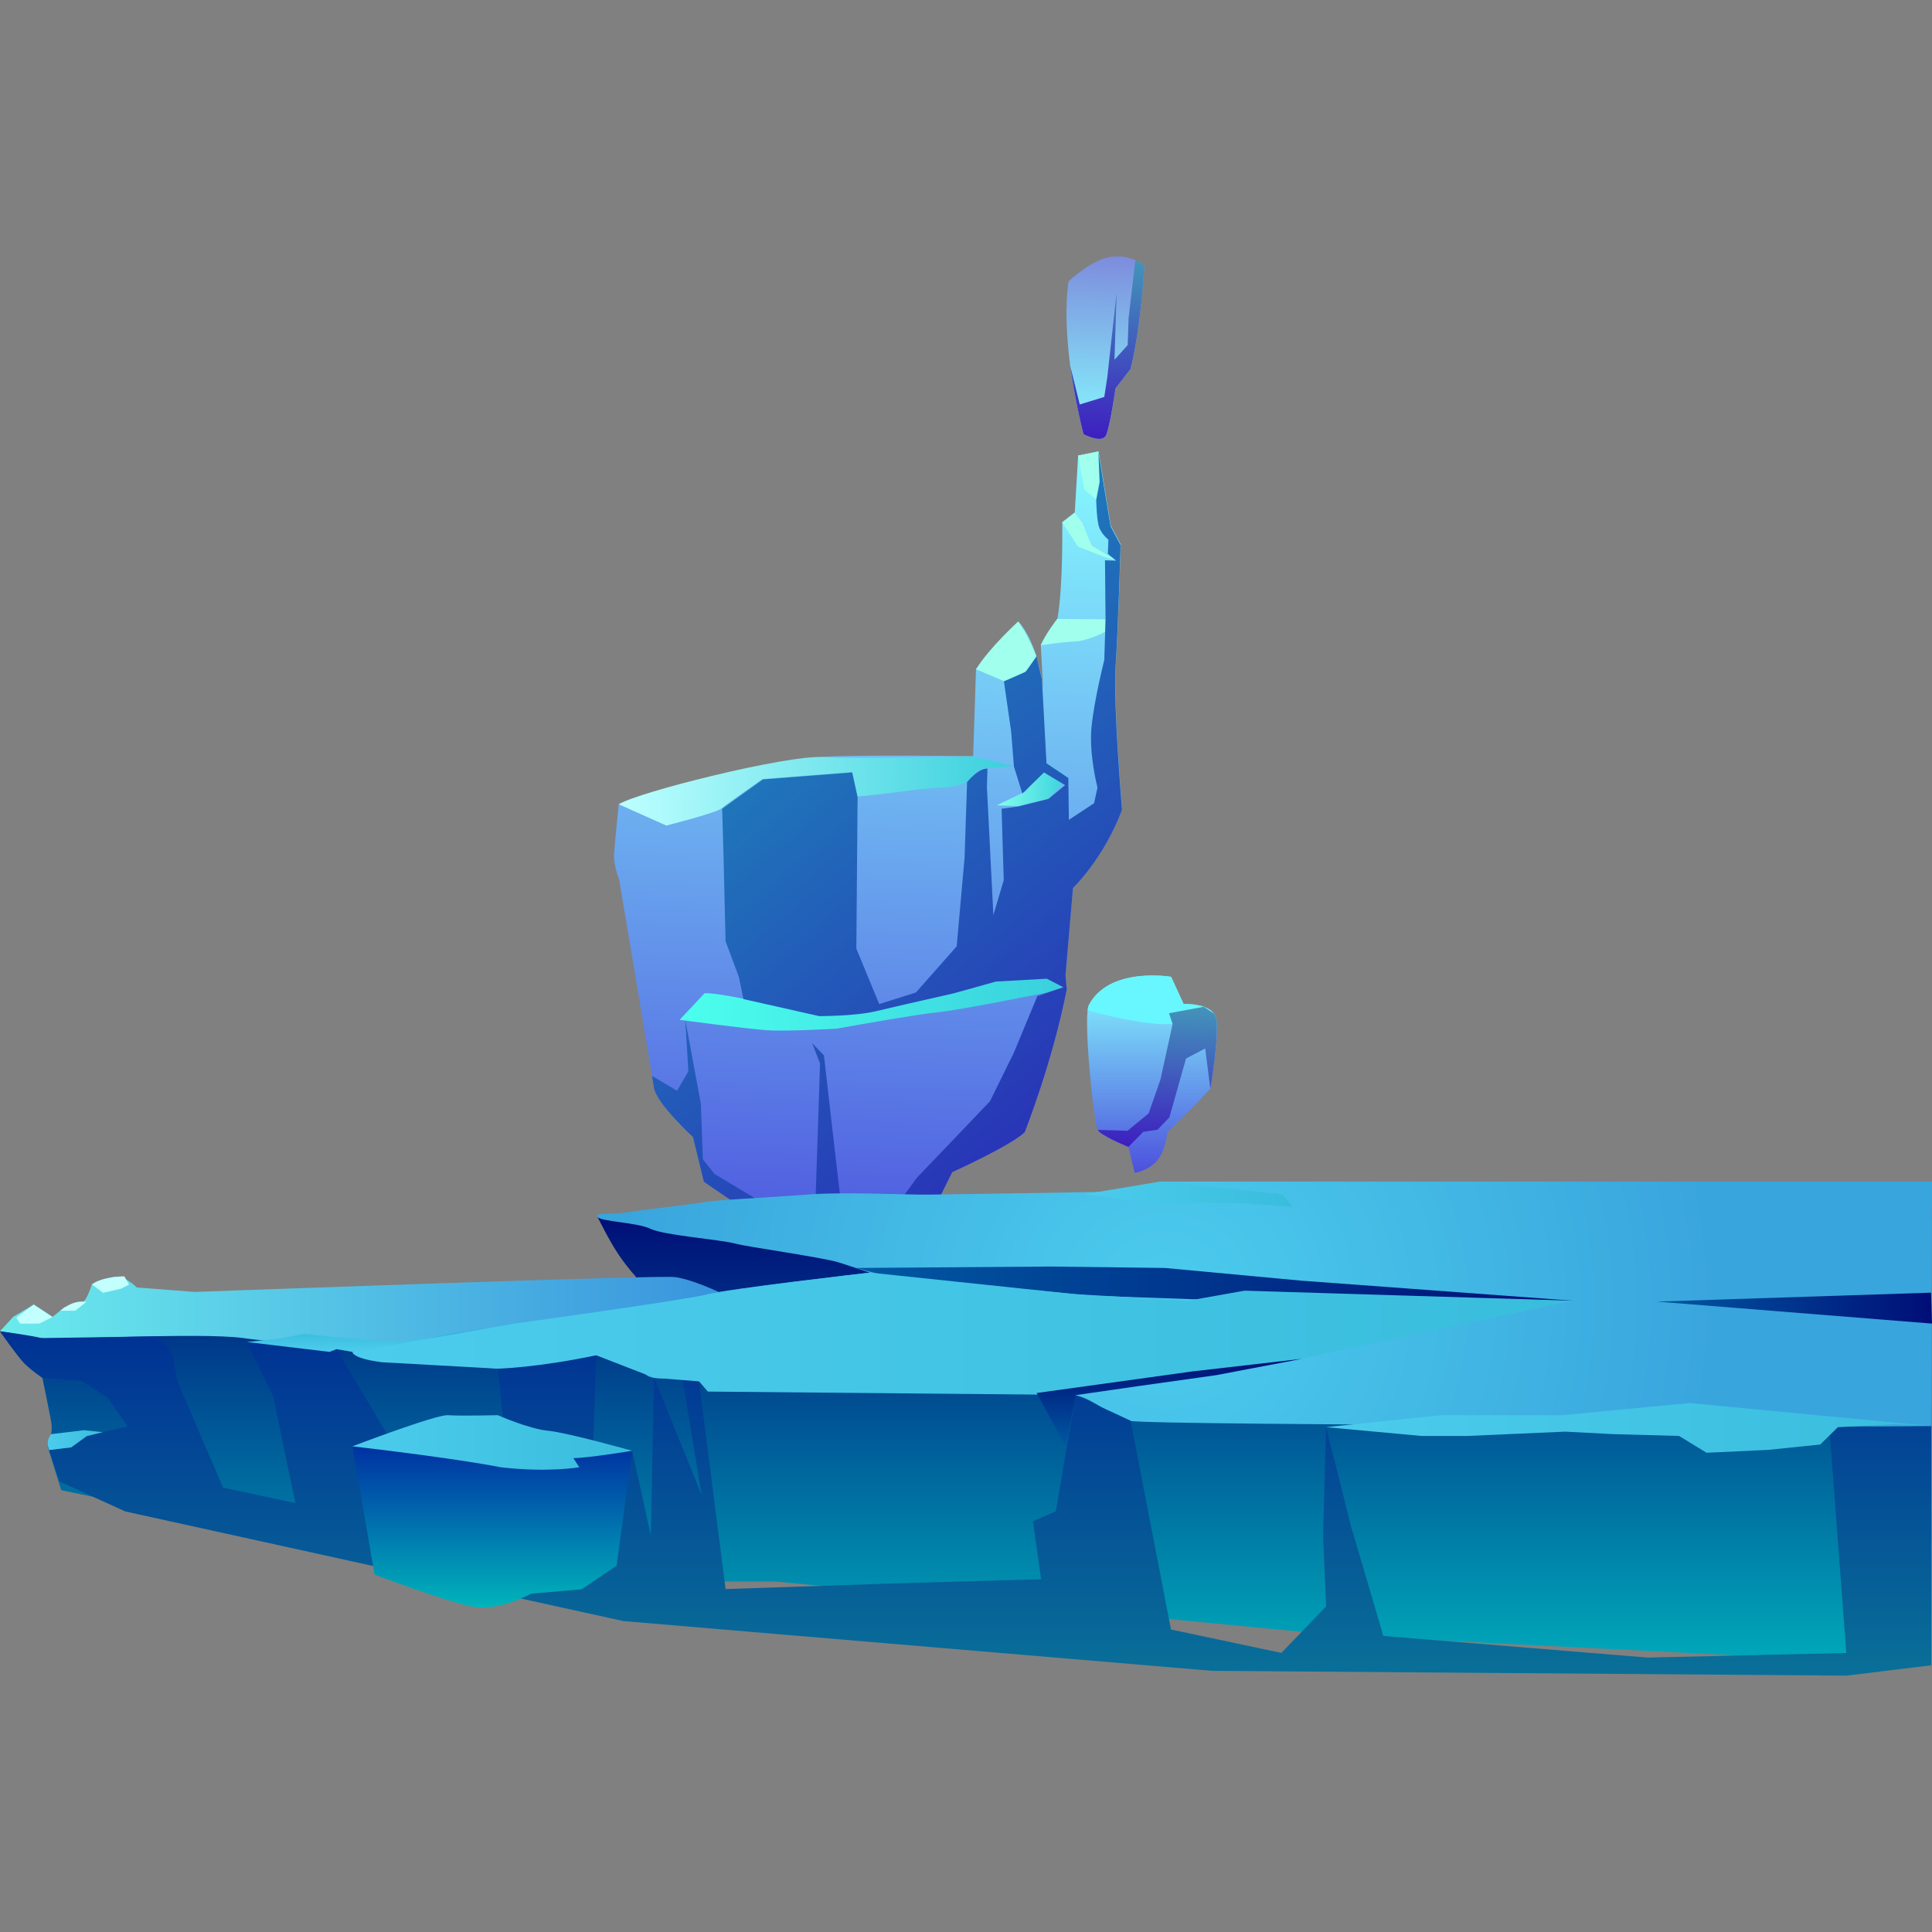 <?xml version="1.0" encoding="utf-8"?>
<!-- Generator: Adobe Illustrator 28.0.0, SVG Export Plug-In . SVG Version: 6.00 Build 0)  -->
<svg version="1.1" id="Layer_1" xmlns="http://www.w3.org/2000/svg" xmlns:xlink="http://www.w3.org/1999/xlink" x="0px" y="0px"
	 viewBox="0 0 1080 1080" style="enable-background:new 0 0 1080 1080;" xml:space="preserve">
<rect x="0" y="0" width="1080" height="1080" fill="#808080" stroke="none"/>
<style type="text/css">
	.st0{fill-rule:evenodd;clip-rule:evenodd;fill:url(#SVGID_1_);}
	.st1{fill-rule:evenodd;clip-rule:evenodd;fill:url(#SVGID_00000029007338462689843820000010401855233687346108_);}
	.st2{fill-rule:evenodd;clip-rule:evenodd;fill:url(#SVGID_00000142858878826954510140000011763256676754235326_);}
	.st3{fill-rule:evenodd;clip-rule:evenodd;fill:#A0FFED;}
	.st4{fill-rule:evenodd;clip-rule:evenodd;fill:url(#SVGID_00000129177195918659898050000013723819157720023444_);}
	.st5{fill-rule:evenodd;clip-rule:evenodd;fill:url(#SVGID_00000059991861437566060900000015404732152656381573_);}
	.st6{fill-rule:evenodd;clip-rule:evenodd;fill:url(#SVGID_00000173867556650974363790000010325563859941984926_);}
	.st7{fill-rule:evenodd;clip-rule:evenodd;fill:url(#SVGID_00000002372001589088695150000007427709338566756255_);}
	.st8{fill-rule:evenodd;clip-rule:evenodd;fill:url(#SVGID_00000029740181293038636870000000067329074261126062_);}
	.st9{fill-rule:evenodd;clip-rule:evenodd;fill:#68F6FF;}
	.st10{fill-rule:evenodd;clip-rule:evenodd;fill:url(#SVGID_00000088850620893697686830000004026960799125258929_);}
	.st11{fill-rule:evenodd;clip-rule:evenodd;fill:url(#SVGID_00000180333285756344091760000014713819779813171877_);}
	.st12{fill-rule:evenodd;clip-rule:evenodd;fill:url(#SVGID_00000008133075112539664050000018196696847840029342_);}
	.st13{fill-rule:evenodd;clip-rule:evenodd;fill:url(#SVGID_00000158725420867461793130000009376070647246279819_);}
	.st14{fill-rule:evenodd;clip-rule:evenodd;fill:url(#SVGID_00000149375439284721007280000010219491548754813843_);}
	.st15{fill-rule:evenodd;clip-rule:evenodd;fill:url(#SVGID_00000042001643520165834860000016452588208310294672_);}
	.st16{fill-rule:evenodd;clip-rule:evenodd;fill:url(#SVGID_00000144317232274046536660000004910822575764757173_);}
	.st17{fill-rule:evenodd;clip-rule:evenodd;fill:url(#SVGID_00000071517350422644269710000011848731984643550891_);}
	.st18{fill-rule:evenodd;clip-rule:evenodd;fill:url(#SVGID_00000066491751624676814470000001520710906390350006_);}
	.st19{fill-rule:evenodd;clip-rule:evenodd;fill:url(#SVGID_00000009579681936985216640000017470164281217949832_);}
	.st20{fill-rule:evenodd;clip-rule:evenodd;fill:#C2FFFF;}
	.st21{fill-rule:evenodd;clip-rule:evenodd;fill:url(#SVGID_00000008118545291867346150000004733222386821269171_);}
	.st22{fill-rule:evenodd;clip-rule:evenodd;fill:url(#SVGID_00000029763116075450070510000016693311359694639753_);}
	.st23{fill-rule:evenodd;clip-rule:evenodd;fill:url(#SVGID_00000083065668878283600160000012900246657920012211_);}
	.st24{fill-rule:evenodd;clip-rule:evenodd;fill:url(#SVGID_00000169531090469190800640000002286192806369614001_);}
	.st25{fill-rule:evenodd;clip-rule:evenodd;fill:url(#SVGID_00000091001992752400666020000002849227987239779735_);}
</style>
<g>
	
		<linearGradient id="SVGID_1_" gradientUnits="userSpaceOnUse" x1="484.606" y1="723.251" x2="484.606" y2="254.265" gradientTransform="matrix(0.999 3.320000e-02 -3.320000e-02 0.999 16.535 -21.829)">
		<stop  offset="0" style="stop-color:#4C51DD"/>
		<stop  offset="0.994" style="stop-color:#86F9FF"/>
	</linearGradient>
	<path class="st0" d="M599.8,496.4l-4.2,48.9l0.7,7.8c-8.1,41.2-23.5,79.8-23.5,79.8c-7.9,7.6-40.5,22.3-40.5,22.3l-19.5,39.2
		c-11.5,11.1-36.9,15.4-36.9,15.4l-0.2,7.2c-16-2.1-40.3-11.8-40.3-11.8L429,684c-7.6-4.1-35.5-23.4-35.5-23.4l-6.1-25
		c0,0-20.5-18.9-21.8-27.5c-0.2-1-0.5-3.3-1.1-6.6c-4.2-25.4-18.4-109.9-18.4-109.9s-3.2-7.6-2.8-14.4c0.4-6.8,2.6-27.7,2.6-27.7
		s97.2-25.1,113.8-26.4c16.6-1.3,84.3-0.4,84.3-0.4l1.6-48.7l23.6-26.7c4.8,5.5,8,12.7,10.1,19.4c0.1,0.5,0.3,0.9,0.4,1.4l0,0
		c1.3,4.5,2.2,8.6,2.7,11.7l0,0l0.1,0.4c0.4,2.8,0.6,4.5,0.6,4.5l-1.3-24.2l9.3-14.7c3.3-18.2,2.7-53.9,2.7-53.9l7-5.4l1.9-31.9
		l11.4-2.3l6.8,41.5l5.6,10.5c0,0-1.4,47.9-2.8,68c-1.4,20.1,3.6,80,3.6,80C617,480,599.8,496.4,599.8,496.4z"/>
	
		<linearGradient id="SVGID_00000129197701542692121490000004171131108234356383_" gradientUnits="userSpaceOnUse" x1="344.862" y1="449.07" x2="564.85" y2="449.07" gradientTransform="matrix(0.999 3.320000e-02 -3.320000e-02 0.999 16.535 -21.829)">
		<stop  offset="0" style="stop-color:#BDFFFF"/>
		<stop  offset="1" style="stop-color:#39D0DD"/>
	</linearGradient>
	<path style="fill-rule:evenodd;clip-rule:evenodd;fill:url(#SVGID_00000129197701542692121490000004171131108234356383_);" d="
		M345.9,449.6l26.6,11.9c0,0,28.2-7.2,30.9-9.6c2.7-2.4,22.8-16.4,22.8-16.4l49.9-3.9l3,13.7c0,0,14.5-1.3,30-3.5
		c15.5-2.1,25.5-0.8,31.3-4.9c5.8-4.1,4-6.8,11.4-7.5c7.4-0.6,14.8-1.1,14.8-1.1l-22.7-5.5c0,0-64.1,1.4-84.3,0.4
		C439.6,422.1,356.5,442.8,345.9,449.6z"/>
	
		<linearGradient id="SVGID_00000022530791807434306500000007783575386882248376_" gradientUnits="userSpaceOnUse" x1="382.786" y1="566.731" x2="596.602" y2="566.731" gradientTransform="matrix(0.999 3.320000e-02 -3.320000e-02 0.999 16.535 -21.829)">
		<stop  offset="0" style="stop-color:#4CFFED"/>
		<stop  offset="1" style="stop-color:#39D0DD"/>
	</linearGradient>
	<path style="fill-rule:evenodd;clip-rule:evenodd;fill:url(#SVGID_00000022530791807434306500000007783575386882248376_);" d="
		M393.9,555.2l-14,14.9c0,0,37.3,5,48.8,5.8c11.5,0.8,39.1-0.9,39.1-0.9s43.9-7.9,56.8-9.2c12.9-1.3,60.2-10.9,60.2-10.9l9.5-3.1
		l-9.3-4.8c0,0-25.2-0.7-35.1,3.3c-9.9,4-45,10.8-57,14c-12,3.2-35.2,3.5-35.2,3.5S405,554.7,393.9,555.2z"/>
	<path class="st3" d="M545.6,374.1l15.5,6.6c0,0,8.8-2.2,12.2-5.4c3.4-3.3,6-8.6,6-8.6s-5.5-13.7-10.2-19.2
		C569.2,347.4,553.2,361.9,545.6,374.1z"/>
	<path class="st3" d="M581.8,360.7c0,0,11.9-1.8,19-2.1c7.1-0.2,17-5.4,17-5.4l0.2-7l-27-0.2C591,345.9,584.2,354.7,581.8,360.7z"/>
	<polygon class="st3" points="593.8,292 602.6,305.5 616.2,310.9 623.9,313.2 610.2,305 605.1,292.4 600.7,286.6 	"/>
	<polygon class="st3" points="602.6,254.7 606.2,273.6 612.7,279.2 614.6,269.2 614,252.4 	"/>
	
		<linearGradient id="SVGID_00000034772007521504873510000003606443068418788749_" gradientUnits="userSpaceOnUse" x1="556.075" y1="441.532" x2="595.549" y2="441.532" gradientTransform="matrix(0.999 3.320000e-02 -3.320000e-02 0.999 16.535 -21.829)">
		<stop  offset="0" style="stop-color:#84FFED"/>
		<stop  offset="1" style="stop-color:#39D0DD"/>
	</linearGradient>
	
		<polygon style="fill-rule:evenodd;clip-rule:evenodd;fill:url(#SVGID_00000034772007521504873510000003606443068418788749_);" points="
		597.2,434.7 586,446.4 569.2,450.6 557.2,450.2 573.5,442.3 580.5,433.4 585,426.5 	"/>
	
		<linearGradient id="SVGID_00000052818190034699581190000015372056281314830983_" gradientUnits="userSpaceOnUse" x1="628.53" y1="601.985" x2="445.744" y2="398.27" gradientTransform="matrix(0.999 3.320000e-02 -3.320000e-02 0.999 16.535 -21.829)">
		<stop  offset="0" style="stop-color:#2933B7"/>
		<stop  offset="1" style="stop-color:#1E7ABA"/>
	</linearGradient>
	<path style="fill-rule:evenodd;clip-rule:evenodd;fill:url(#SVGID_00000052818190034699581190000015372056281314830983_);" d="
		M599.8,496.4l-4.2,48.9l0.7,7.8c-8.1,41.2-23.5,79.8-23.5,79.8c-7.9,7.6-40.5,22.3-40.5,22.3l-19.5,39.2
		c-11.5,11.1-36.9,15.4-36.9,15.4l-0.2,7.2c-16-2.1-40.3-11.8-40.3-11.8L429,684c-7.6-4.1-35.5-23.4-35.5-23.4l-6.1-25
		c0,0-20.5-18.9-21.8-27.5c-0.2-1-0.5-3.3-1.1-6.6l14,8.2l6.3-10.8l-1.7-28.7l8.7,46.9l1.1,31l6.6,8.2l22,13.2l19,16.8l15.2-9.4
		l2.7-82.4l-4.4-11.4l6.6,6.9l6.6,57.8L471,680l25.1,0.8l16.5-22.5l18-18.8l22.8-23.9l13.3-27l13.2-31.8l14.6-4.9l-9.3-4.8
		l-28.5,1.6l-23.7,6.6c0,0-31.8,7.2-43.5,10c-11.7,2.8-31.6,2.7-31.6,2.7l-42.3-9.5l-2.6-12.5l-7.4-19.8l-1.1-46.2l-0.8-27.9
		l22.8-16.4l49.9-3.9l3,13.7l-0.7,84.8l12.8,31l20.5-6.5l22.8-25.8l4.4-49.5l1.4-42.3c7.1-8.4,11.4-7.5,11.4-7.5l-0.3,10.2l3.6,71.7
		l5.8-19.6l-1.2-39.9l9.5-1.3l16.7-4.2l9.3-7.7l-11.8-7.1l-12.1,11.8l-4.7-15.1l-1.6-19.9l-4-27.7l12.2-5.4l6-8.5l0.1-0.1l0.3,1.5
		l0,0l2.7,11.7l0,0l0,0.2l0,0.2l2.5,46.2l12.2,8.2l0.3,23.4l14.1-9.3l1.9-8.7c0,0-4.7-18.1-3.4-33.1c1.3-15,7.2-38.2,7.2-38.2
		l0.7-22.6l-0.3-33.2l6.2,0.2l-4.6-3.8l0.3-7.9c0,0-3.5-2.8-5-6.5c-1.6-3.7-1.8-15.7-1.8-15.7l1.9-10l-0.7-16.8l6.8,41.5l5.6,10.5
		c0,0-1.4,47.9-2.8,68c-1.4,20.1,3.6,80,3.6,80C617,480,599.8,496.4,599.8,496.4z"/>
	<g>
		
			<linearGradient id="SVGID_00000004542655141586350900000007413565923787987592_" gradientUnits="userSpaceOnUse" x1="607.123" y1="247.205" x2="607.123" y2="144.865" gradientTransform="matrix(0.999 3.320000e-02 -3.320000e-02 0.999 16.535 -21.829)">
			<stop  offset="5.586590e-03" style="stop-color:#86F9FF"/>
			<stop  offset="1" style="stop-color:#7D8CDD"/>
		</linearGradient>
		<path style="fill-rule:evenodd;clip-rule:evenodd;fill:url(#SVGID_00000004542655141586350900000007413565923787987592_);" d="
			M639.7,148.2c0,0-1.7,33.9-7.7,58l-8.4,10.9c0,0-3,20.7-5.2,26c-2.2,5.3-12.7-0.4-12.7-0.4s-4.5-16.8-7.4-38l0,0
			c-2-15.2-3.1-32.5-1-47.4c0,0,12.7-12.1,23.6-13.7c5.6-0.8,10.4,0.4,13.7,1.8l0.1,0.1C637.5,146.6,639.2,147.9,639.7,148.2
			L639.7,148.2z"/>
		
			<linearGradient id="SVGID_00000111909430853748620730000000366225441571280550_" gradientUnits="userSpaceOnUse" x1="608.726" y1="247.205" x2="608.726" y2="146.589" gradientTransform="matrix(0.999 3.320000e-02 -3.320000e-02 0.999 16.535 -21.829)">
			<stop  offset="0" style="stop-color:#3E1EC0"/>
			<stop  offset="1" style="stop-color:#4395BA"/>
		</linearGradient>
		<path style="fill-rule:evenodd;clip-rule:evenodd;fill:url(#SVGID_00000111909430853748620730000000366225441571280550_);" d="
			M639.7,148.2c0,0-1.7,33.9-7.7,58l-8.4,10.9c0,0-3,20.7-5.2,26c-2.2,5.3-12.7-0.4-12.7-0.4s-4.5-16.8-7.4-38l5.3,21.4l13.7-4.2
			l1.7-11.1l5.2-47.1l-1.2,37.4l7.4-8.2l0.5-15.1l3.8-32.5l0.1,0.1L639.7,148.2L639.7,148.2z"/>
	</g>
	<g>
		
			<linearGradient id="SVGID_00000044167155325012115230000009078898615488524705_" gradientUnits="userSpaceOnUse" x1="649.561" y1="656.219" x2="645.905" y2="546.048" gradientTransform="matrix(0.999 3.320000e-02 -3.320000e-02 0.999 16.535 -21.829)">
			<stop  offset="0" style="stop-color:#4C51DD"/>
			<stop  offset="0.994" style="stop-color:#86F9FF"/>
		</linearGradient>
		<path style="fill-rule:evenodd;clip-rule:evenodd;fill:url(#SVGID_00000044167155325012115230000009078898615488524705_);" d="
			M676.6,608.6l-9,9.5l-15,14.8c0,0-1.2,11.7-6.7,16.9c-5.5,5.2-11.6,5.8-11.6,5.8l-3.5-14.4c0,0-11.6-4.7-15.9-8.1
			c-0.6-0.5-1.1-1-1.3-1.4c-1.9-3.1-7.3-53.1-5.6-66.8c0.2-1.3,0.4-2.3,0.7-2.9c11.3-21.8,46-15.9,46-15.9l7,15.2
			c0,0,6-0.3,11.2,1.5c2.3,0.8,4.4,2,5.7,3.8c0.6,0.8,1.1,1.8,1.3,3C681.7,578.6,676.6,608.6,676.6,608.6z"/>
		<path class="st9" d="M679.8,569.5c-6.3-1.2-22.5,0.1-22.5,0.1l-1.9,2.7c-13.8,1.7-45.4-6.9-47.5-7.5c0.2-1.3,0.4-2.3,0.7-2.9
			c11.3-21.8,46-15.9,46-15.9l7,15.2C661.5,561.2,677.9,560.4,679.8,569.5z"/>
		
			<linearGradient id="SVGID_00000101064169629737315910000015106608842677944228_" gradientUnits="userSpaceOnUse" x1="650.814" y1="642.243" x2="650.814" y2="562.454" gradientTransform="matrix(0.999 3.320000e-02 -3.320000e-02 0.999 16.535 -21.829)">
			<stop  offset="0" style="stop-color:#3E1EC0"/>
			<stop  offset="1" style="stop-color:#4395BA"/>
		</linearGradient>
		<path style="fill-rule:evenodd;clip-rule:evenodd;fill:url(#SVGID_00000101064169629737315910000015106608842677944228_);" d="
			M676.6,608.6l-2.9-22.5l-10.7,5.6l-9.3,32.9l-6.6,6.9l-8,1.2l-8.3,8.4c0,0-11.6-4.7-15.9-8.1l-1.3-1.4l16.7,0.5l11.8-9.7l6.6-18.9
			l6.8-31.1l-2-6l19.4-3.6l5.7,3.8c0.6,0.8,1.1,1.8,1.3,3C681.7,578.6,676.6,608.6,676.6,608.6z"/>
	</g>
</g>
<g>
	
		<linearGradient id="SVGID_00000097498457898988786850000012116524415639424935_" gradientUnits="userSpaceOnUse" x1="539.736" y1="930.834" x2="539.736" y2="680.203">
		<stop  offset="0" style="stop-color:#00AABA"/>
		<stop  offset="1" style="stop-color:#000E77"/>
	</linearGradient>
	<path style="fill-rule:evenodd;clip-rule:evenodd;fill:url(#SVGID_00000097498457898988786850000012116524415639424935_);" d="
		M334,680.2c0,0,6.5,13.3,11.7,21c5.2,7.7,9.8,12.5,9.8,12.5l-4.9,7.4l-179.3,8.2L0,744.2c0,0,10,14.2,14,18.3
		c4.1,4.1,9.7,7.7,9.7,7.7s3.6,17.4,4.9,24.5c1.3,7.2-2,13.8-2,13.8l7.6,24.5l243.6,51.1h155.9L750,914.3l329.4,16.5V759.6
		l-298.8-43.1L334,680.2z"/>
	
		<linearGradient id="SVGID_00000180338353827701198410000013509822949778190727_" gradientUnits="userSpaceOnUse" x1="0" y1="736.64" x2="401.685" y2="736.64">
		<stop  offset="0" style="stop-color:#6BEBED"/>
		<stop  offset="1" style="stop-color:#3994DD"/>
	</linearGradient>
	<path style="fill-rule:evenodd;clip-rule:evenodd;fill:url(#SVGID_00000180338353827701198410000013509822949778190727_);" d="
		M401.7,722.2c0,0-14.9-7.1-24.5-8.3c-9.6-1.2-253.8,7.8-268.3,8.3l-32.5-2.5c0,0-6.6-7.1-13.1-5.9c-6.5,1.2-11.9,4.1-11.9,4.1
		s-2.4,7.5-4.4,9.4c-2.1,1.9-10.9,3.4-10.9,3.4l-6.7,5.4l-10.5-6.9l-11.5,6.9L0,744.2c0,0,17.6,2.3,23,3.8c5.4,1.5,88.6-3.4,113.1,0
		c24.5,3.5,52.1,3.5,54.1,5.4c1.9,1.9,27.3,7.1,36.7,6c9.3-1.1,103.7-15.2,103.7-15.2l54.3-11.3L401.7,722.2z"/>
	
		<radialGradient id="SVGID_00000134245924967076566560000005089787305227138950_" cx="651.224" cy="728.85" r="307.023" gradientUnits="userSpaceOnUse">
		<stop  offset="0" style="stop-color:#4CCCED"/>
		<stop  offset="1" style="stop-color:#39A5DD"/>
	</radialGradient>
	<path style="fill-rule:evenodd;clip-rule:evenodd;fill:url(#SVGID_00000134245924967076566560000005089787305227138950_);" d="
		M1080,660.5H648.5c0,0-10.9,4.7-18.5,5.3c-7.7,0.6-97.8,1.8-110.5,2c-12.7,0.2-47-1.7-68.7,0c-21.7,1.7-49.4,2.8-58,4.3
		c-8.7,1.5-33.3,4.1-42.2,5.6c-8.9,1.5-18.6,0-16.6,2.6c2,2.6,22.5,3.1,29.6,6.6c7.2,3.6,39.4,6.1,47.1,8.2s49.1,7.7,58.5,10.7
		c9.4,3.1,17.1,5.6,17.1,5.6s-81.5,9.2-91.6,12.3c-10.1,3.1-19.3,5.6-19.3,5.6s-122.6,14.3-134.6,18.9c-12,4.6-19.6,6.6-18.1,9.7
		c1.5,3.1,45.5,6.1,55.7,7.2c10.2,1,55.2-10.7,62.8-6.6c7.7,4.1,15.9,6.6,20.2,10.2c4.3,3.6,17.6,0.5,29.4,3.6
		c11.7,3.1,200.3,5.6,210.5,7.7c10.2,2,19.4,11.8,30.7,14.3c11.2,2.6,447.5,3.1,447.5,3.1L1080,660.5z"/>
	
		<linearGradient id="SVGID_00000057130710240580837320000012345725454314498719_" gradientUnits="userSpaceOnUse" x1="539.736" y1="936.68" x2="539.736" y2="744.223">
		<stop  offset="0" style="stop-color:#097098"/>
		<stop  offset="1" style="stop-color:#003194"/>
	</linearGradient>
	<path style="fill-rule:evenodd;clip-rule:evenodd;fill:url(#SVGID_00000057130710240580837320000012345725454314498719_);" d="
		M1022.6,797.8l9.5,126.2L921,926.6l-147.7-12.1l-18-61l-14-55.7l-1.7,60.2l1.7,40l-25,26l-61.7-13.1L632,794.2l-30.7-14.3
		l-11.1,64.9l-12.8,5.6l4.6,32.4l-71.6,2l-104.8,3.5l-14.9-116.2l-9.2-1.4l10.7,64.9l-26.6-65.6l-1.8,88.2L353.4,811l-21.9-0.5
		l1.8-53l-55,7.5l3.9,37.7l-41.7,5.8l-23.5-5.8l-29.8-50.1l-49.2-2.4l14.6,30.2l3.6,16.9l8.9,42.9l-40.4-8.6l-25.8-60.1l-2.2-13.8
		l-8-10.7L23,748l-23-3.8c0,0,10.9,15.5,14,18.3c3.1,2.8,9.7,7.7,9.7,7.7l21.6,1.6l14.9,9.5l11.1,16l-22.8,5.5l-8.7,6.3l-12.3,1.5
		l5.7,17.5L70,844.9l278.5,61.3l329,27.8l354.7,2.7l47.4-5.8V797.2L1022.6,797.8z"/>
	
		<linearGradient id="SVGID_00000127743695801636869020000013038687254637564309_" gradientUnits="userSpaceOnUse" x1="275.229" y1="898.562" x2="275.229" y2="808.489">
		<stop  offset="0" style="stop-color:#00B4BA"/>
		<stop  offset="1" style="stop-color:#0031A2"/>
	</linearGradient>
	<path style="fill-rule:evenodd;clip-rule:evenodd;fill:url(#SVGID_00000127743695801636869020000013038687254637564309_);" d="
		M197,808.5l12.4,71.7c0,0,38.8,14.8,54.2,17.8c15.4,3,33.2-7.1,33.2-7.1l28.4-2.5l19.5-13.2l8.7-64.1l-48.5-0.5L197,808.5z"/>
	
		<linearGradient id="SVGID_00000008124295743410204800000016102836461113344152_" gradientUnits="userSpaceOnUse" x1="197.03" y1="806.352" x2="353.427" y2="806.352">
		<stop  offset="0" style="stop-color:#4CCCED"/>
		<stop  offset="1" style="stop-color:#39BDDD"/>
	</linearGradient>
	<path style="fill-rule:evenodd;clip-rule:evenodd;fill:url(#SVGID_00000008124295743410204800000016102836461113344152_);" d="
		M197,808.5c0,0,47-17.9,53.4-17.4c6.4,0.5,27.9,0,27.9,0s17.4,7.7,28.1,8.7c10.7,1,47,11.2,47,11.2s-25,4.1-32.9,4.1l3.3,5.1
		c0,0-17.4,3.1-44,0C279.8,820.2,257.9,815.6,197,808.5z"/>
	
		<linearGradient id="SVGID_00000018939955230956805210000000712737670597057684_" gradientUnits="userSpaceOnUse" x1="26.682" y1="805" x2="57.521" y2="805">
		<stop  offset="0" style="stop-color:#4CCCED"/>
		<stop  offset="1" style="stop-color:#39BDDD"/>
	</linearGradient>
	<path style="fill-rule:evenodd;clip-rule:evenodd;fill:url(#SVGID_00000018939955230956805210000000712737670597057684_);" d="
		M28.6,801.7l18.3-2.2l10.6,1.1l-9,2.2l-8.7,6.3l-12.3,1.5C27.5,810.5,25.1,806.1,28.6,801.7z"/>
	
		<linearGradient id="SVGID_00000139992659091373565720000006660107821509075130_" gradientUnits="userSpaceOnUse" x1="478.644" y1="717.537" x2="879.063" y2="717.537">
		<stop  offset="0" style="stop-color:#0059A2"/>
		<stop  offset="1" style="stop-color:#000E77"/>
	</linearGradient>
	
		<polygon style="fill-rule:evenodd;clip-rule:evenodd;fill:url(#SVGID_00000139992659091373565720000006660107821509075130_);" points="
		478.6,708.8 587.2,708 651.2,708.8 727.4,715.9 879.1,727.1 690.4,727.1 610,724.3 495.7,713.4 	"/>
	
		<linearGradient id="SVGID_00000153683782404720625030000014612124583866862737_" gradientUnits="userSpaceOnUse" x1="197.027" y1="745.622" x2="879.063" y2="745.622">
		<stop  offset="0" style="stop-color:#4CCCED"/>
		<stop  offset="1" style="stop-color:#39BDDD"/>
	</linearGradient>
	<path style="fill-rule:evenodd;clip-rule:evenodd;fill:url(#SVGID_00000153683782404720625030000014612124583866862737_);" d="
		M213.5,761.5l64.8,3.6c0,0,21.7-0.5,55-7.5l32.4,12.6l25.1,2l4.9,5.7l205.6,1.9l78.7-11.1l39.1-7.3l160-34.3l-183.4-5.6l-31.5,5.6
		l-63.7-3.7l-114.1-12c0,0-77.7,9-91.6,12.3c-13.9,3.3-107.8,16.3-107.8,16.3L197,755.7C197,755.7,196.4,759.3,213.5,761.5z"/>
	<path class="st20" d="M51.4,718l6.2,4.7l10-2.3l4.6-2.3l-2.7-4.6C69.5,713.4,56.7,713.7,51.4,718z"/>
	<path class="st20" d="M33.7,732.7h8.4l6.1-4.9C48.2,727.8,41.8,725.9,33.7,732.7z"/>
	<polygon class="st20" points="18.8,729.3 9.1,736.6 11.3,739.9 22,739.9 29.3,736.2 	"/>
	
		<linearGradient id="SVGID_00000153706856928245074960000013881943828297030283_" gradientUnits="userSpaceOnUse" x1="926.162" y1="731.274" x2="1080" y2="731.274">
		<stop  offset="0" style="stop-color:#0059A2"/>
		<stop  offset="1" style="stop-color:#000E77"/>
	</linearGradient>
	
		<polygon style="fill-rule:evenodd;clip-rule:evenodd;fill:url(#SVGID_00000153706856928245074960000013881943828297030283_);" points="
		926.2,727.6 1079.5,722.6 1080,739.9 	"/>
	
		<linearGradient id="SVGID_00000036969249556018914240000002909435384869856397_" gradientUnits="userSpaceOnUse" x1="741.284" y1="798.192" x2="1079.472" y2="798.192">
		<stop  offset="0" style="stop-color:#4CCCED"/>
		<stop  offset="1" style="stop-color:#39BDDD"/>
	</linearGradient>
	
		<polygon style="fill-rule:evenodd;clip-rule:evenodd;fill:url(#SVGID_00000036969249556018914240000002909435384869856397_);" points="
		741.3,797.8 794.5,802.7 820.5,802.7 874.9,800.3 901.9,801.7 938.6,802.7 954,812.1 988.3,810.5 1017.5,807.5 1027.4,797.8 
		1059.4,796.1 1079.5,797.2 944.5,784.3 873.3,791.1 805.3,791.1 	"/>
	
		<linearGradient id="SVGID_00000063622628232123838060000005988779515884737158_" gradientUnits="userSpaceOnUse" x1="198.418" y1="755.739" x2="198.418" y2="744.223">
		<stop  offset="0" style="stop-color:#4CCCED"/>
		<stop  offset="1" style="stop-color:#39BDDD"/>
	</linearGradient>
	
		<polygon style="fill-rule:evenodd;clip-rule:evenodd;fill:url(#SVGID_00000063622628232123838060000005988779515884737158_);" points="
		138,750.2 156.7,748.2 170,745.6 191.3,747.9 222.4,750.2 258.8,744.2 197,755.7 188.1,754.2 184.2,755.7 	"/>
	
		<linearGradient id="SVGID_00000075874396838758122480000005408392089032570292_" gradientUnits="userSpaceOnUse" x1="653.577" y1="808.489" x2="653.577" y2="759.595">
		<stop  offset="0" style="stop-color:#0059A2"/>
		<stop  offset="1" style="stop-color:#000E77"/>
	</linearGradient>
	
		<polygon style="fill-rule:evenodd;clip-rule:evenodd;fill:url(#SVGID_00000075874396838758122480000005408392089032570292_);" points="
		601.3,779.9 636.6,774.8 680,768.7 727.7,759.6 666.8,766.6 579.5,778.7 595.7,808.5 	"/>
	
		<linearGradient id="SVGID_00000112615383620800579340000005818385778979407244_" gradientUnits="userSpaceOnUse" x1="605.963" y1="667.566" x2="722.671" y2="667.566">
		<stop  offset="0" style="stop-color:#4CCCED"/>
		<stop  offset="1" style="stop-color:#39BDDD"/>
	</linearGradient>
	
		<polygon style="fill-rule:evenodd;clip-rule:evenodd;fill:url(#SVGID_00000112615383620800579340000005818385778979407244_);" points="
		648.5,660.5 717,667.6 722.7,674.7 694.3,672.5 643.7,672.5 606,667.6 	"/>
</g>
</svg>
